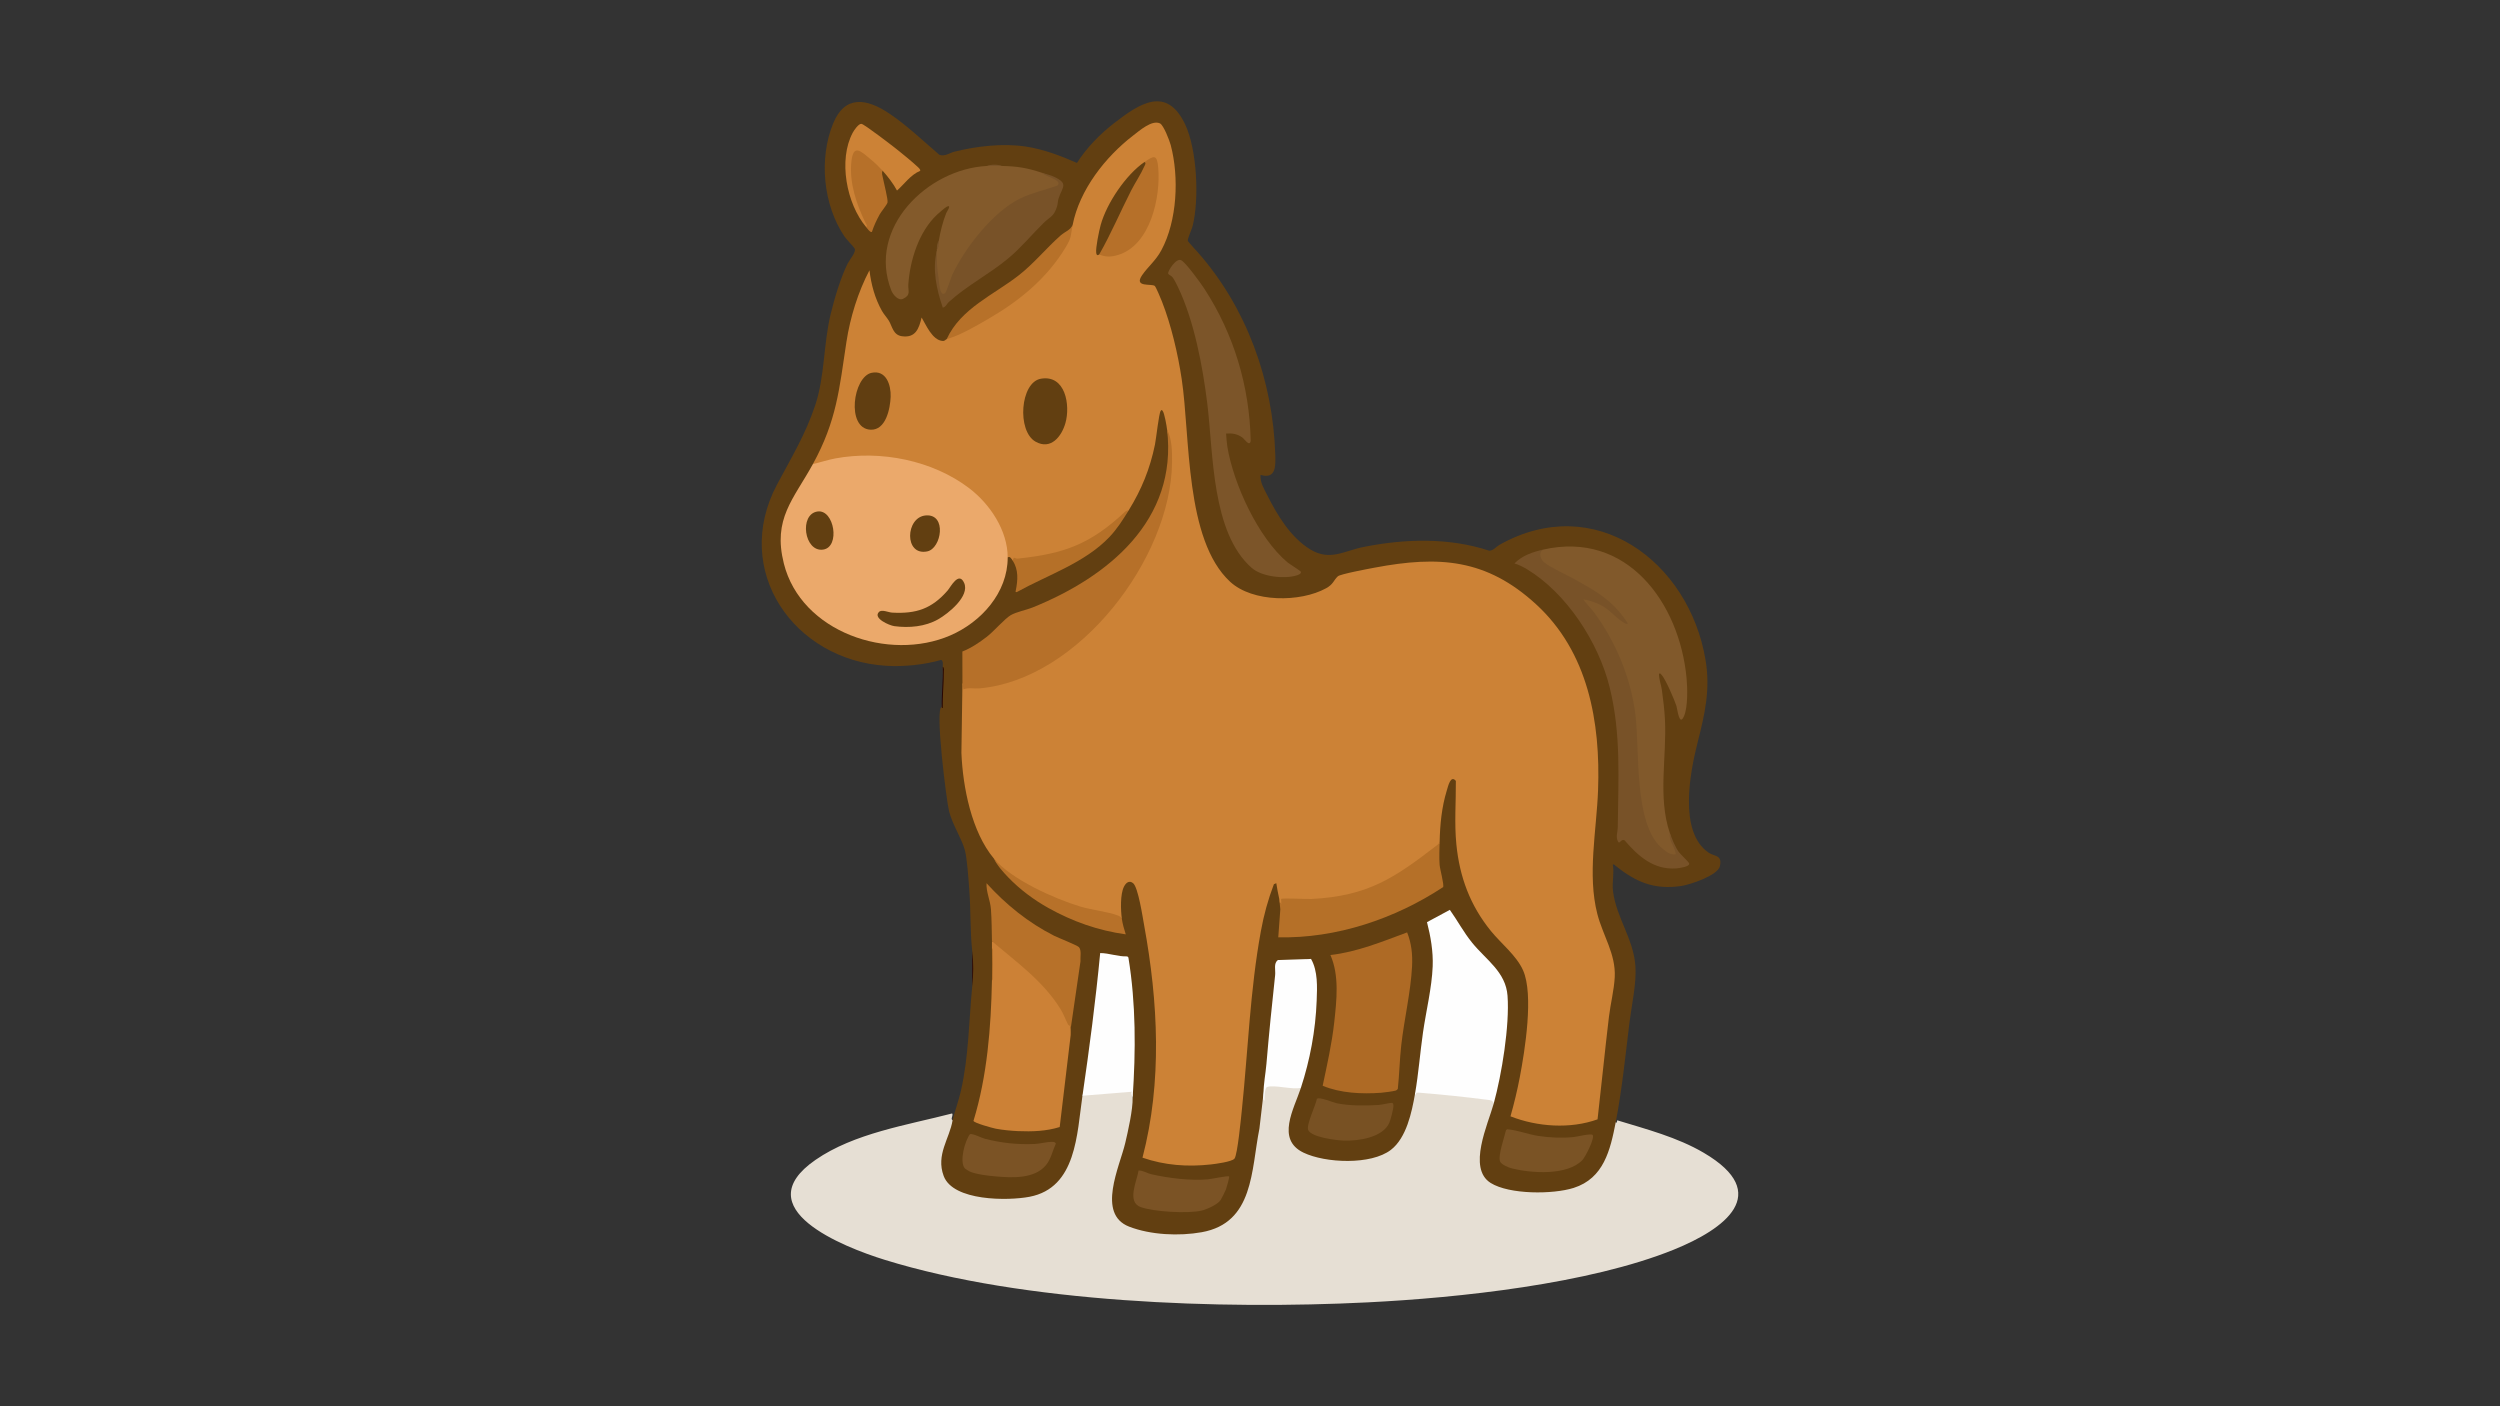 <?xml version="1.0" encoding="UTF-8"?>
<svg id="uuid-d919592a-3752-4772-b2ee-7ac4841e37e9" data-name="Layer 1" xmlns="http://www.w3.org/2000/svg" viewBox="0 0 1920 1080">
  <rect x="0" y="0" width="1920" height="1080" fill="#333333" stroke="none"/>
  <defs>
    <style>
      .uuid-4f151c3a-8885-4c8c-81e0-46808fabcc18 {
        fill: #ae6a25;
      }

      .uuid-325b2730-05ac-4dd4-aa8e-6f82cfc7290f {
        fill: #81592b;
      }

      .uuid-31b86ebd-d53a-4b20-83b5-a3e9d51ed57f {
        fill: #b77129;
      }

      .uuid-f62c18a2-5eba-4231-9cd3-a6769d6f4573 {
        fill: #b67029;
      }

      .uuid-ff5dc743-f040-4e36-870f-c993d51b5523 {
        fill: #e6dfd4;
      }

      .uuid-2f2ad009-db49-4629-8a60-ae82d9a51e40 {
        fill: #cc8236;
      }

      .uuid-0857a6c3-64b7-48cd-81fa-aa3db121f8ff {
        fill: #eba96b;
      }

      .uuid-127237ed-b689-4ba9-91d5-bf4a9d11e52e {
        fill: #623f11;
      }

      .uuid-f81b4747-b0c6-4464-9057-d3e22a382578 {
        fill: #280300;
      }

      .uuid-1d1fce4d-d5af-4ab5-84cc-d04d463392f6 {
        fill: #7a5325;
      }

      .uuid-732a1dbc-97d7-47ef-8e00-676fe7044739 {
        fill: #7c5529;
      }

      .uuid-7c832534-54df-4ac8-ac3a-5c8a96b155d0 {
        fill: #785228;
      }

      .uuid-fb0f051d-7362-4e77-842b-56bc9b3f393e {
        fill: #fefefe;
      }

      .uuid-7f421efd-c4bf-4575-9a33-7628e48f1c86 {
        fill: #785123;
      }

      .uuid-6bdb0808-42e2-4a60-b3de-9957857f2295 {
        fill: #b57028;
      }

      .uuid-9baf9fae-d94f-4847-8b07-f153c021d6b1 {
        fill: #cc8136;
      }

      .uuid-d81eb8c0-6793-473a-b88f-bde8086bc906 {
        fill: #280501;
      }

      .uuid-bee8a6f4-516b-4dde-9bf4-3cd35dd42211 {
        fill: #7b5325;
      }

      .uuid-9ad5b40d-66b8-40eb-9e57-6718a9943427 {
        fill: #613e11;
      }

      .uuid-d6680179-f953-412b-aeb8-3cabb9b0f454 {
        fill: #835a2b;
      }
    </style>
  </defs>
  <path class="uuid-127237ed-b689-4ba9-91d5-bf4a9d11e52e" d="M724.04,512.06c-.07-1.8.61-4.02-1.13-5.27-13.11,3.75-28.61,5.39-42.35,4.54-70.96-4.37-118.81-73.14-83.86-139.08,11.03-20.82,21.84-38.28,29.45-61.22,7.35-22.14,6.22-46.65,11.8-69.81,2.76-11.46,7.87-28.68,13.15-38.99,1.48-2.89,6.56-8.62,5.31-11.3-.55-1.19-6.31-6.98-7.96-9.44-16.24-24.22-19.65-59.5-8.65-86.53,9.04-22.23,25.84-19.41,43.22-7.74,13.84,9.3,25.86,21.01,38.52,31.75,4.46,1.33,7.72-1.56,11.54-2.5,17.19-4.23,37-6.57,54.59-3.93,13.67,2.05,26.85,7.07,39.42,12.59,7.43-11.66,17.56-22.01,28.47-30.49,19.7-15.3,40.55-29.07,54.71,1.08,9.07,19.33,10.87,57.5,5.6,78.11-.67,2.6-4.05,9.58-3.59,11.25.16.57,6.65,7.6,7.79,8.89,37.3,42.3,57.58,98.33,59.34,155.26.26,8.56.6,19.08-11.32,15.49-.54,5.64,2.72,10.74,5.16,15.61,7.73,15.42,18.09,32.59,33.13,41.68s25.77,1.07,40.87-1.94c31.84-6.34,65.4-7.33,96.51,2.88,3.19-.08,5.25-3.05,7.71-4.44,73.34-41.42,145.79,12.78,158.39,88.4,3.8,22.79-.6,41.61-6.08,63.2-5.75,22.65-14.9,68.95,8.49,84.77,4.57,3.09,10.41,1.46,8.67,10.18-1.45,7.3-23.15,14.44-29.92,15.41-20.75,2.99-34.51-3.03-50.15-15.4-.76-.6-.97-1.46-2.27-1.12,1.32,6.68-.7,13.48.19,20.58,2.56,20.27,15.86,36.66,17.21,57.59.87,13.46-2.89,29.61-4.56,43.11-3.1,25.09-5.74,51.9-10.59,76.69l1.11,2.18c-4.48,24.2-11.45,44.85-37.93,50.98-16.06,3.72-55.64,4.42-65.64-10.77-8.42-12.79,1.53-42.68,7.01-56.11l1.75-.63-.84-2.71c5.71-23.57,10.24-48.3,10.21-72.64-.02-14.19-2.68-20.11-11.65-30.66-12.61-11.97-22.75-25.53-31.78-40.67l-15.51,8.14c4.94,17.44,5.34,35.4,2.01,53.27-4.23,25.06-8.06,50.21-11.49,75.42l-1.41,2.28,1.19,1.97c-2.66,13.74-6.01,30.54-16.64,40.48-13.12,12.27-39.64,12.05-56.33,8.75-36.12-7.14-28.6-28.09-17.88-54.53l2.01-1.2c-.21-1.66-.4-3.39.01-5.03,6.14-24.76,12.76-51.46,10.69-76.91-.3-3.7-1.44-12.94-3.76-15.53-.8-.89-22.92.19-24.04.64-.59.24-1.15,2.33-1.21,3.13-1.99,25.99-4.36,52.94-7.04,79.19-.66,6.44-1.41,12.87-3.37,19.04-.72,2.66-.43,4.47.89,5.41-2.23,20.44-5.32,41.28-9.44,61.78-7.12,34.77-31.64,43.89-64.91,42.19-35.85-1.83-52.01-12.16-41.14-48.43,5.71-18.47,11.46-37.17,12.61-56.67l1.5-1.26-1.12-6.24c1.78-33.55,2.33-67.69-4-100.76-6.11-.59-12.19-1.43-18.24-2.5l-.61-.91c-2.49,32.14-6.29,64.37-11.22,96.26-.67,4.32-2.01,8.5-3.35,12.64l1.25,1.97c-.55,9.3-2.4,21.33-4.28,30.5-6.99,34.04-20.44,48.38-56.02,48.25-26.29-.09-58.66-5.57-49.24-39.99,2.53-6.84,4.8-13.74,6.81-20.72l1.74-1.13c1.93-7.61,4.68-14.98,6.43-22.66,6-26.28,6.12-53.66,8.68-80.1.45-9.07.5-18.14,0-27.2-1.66-15.31-1.06-31.64-2.27-47.22-.58-7.49-1.61-24.19-3.48-30.68-2.53-8.82-9.27-18.93-12.02-29.38-1.88-7.13-11.14-80.01-5.64-80.12,1.02-10.28,1.28-20.6.76-30.98Z"/>
  <path class="uuid-ff5dc743-f040-4e36-870f-c993d51b5523" d="M999.09,835.47c-5.33,16.23-19.23,39.57,2,49.76,16.84,8.09,51.87,9.63,67.14-2.16,11.92-9.2,16.03-28.83,18.51-43.07.5-.49.91-1.25,1.22-2.26,18.88.93,38.27,3.36,56.98,5.76,1.99.26,2.74,1.61,2.24,4.05-4.3,15.61-20.38,49.65-2.38,60.94,14.4,9.02,47.9,8.86,63.74,3.83,23.18-7.36,28.16-29.08,32.33-50.41l.76.37.39-1.89c22.4,6.82,46.17,13.03,66.47,24.96,53.35,31.33,15.96,58.63-23.06,74.4-65.16,26.32-164.8,36.97-235.32,40.48-112.17,5.58-263.54.58-370.82-32.74-31.35-9.74-107.02-39.32-52.97-76.71,29.73-20.56,70.48-26.71,104.9-35.65.8,1.03-.25,2.69-.35,4.07-.04.54.73,1.12.71,1.21-2.3,14.11-12.94,26.34-6.84,42.73,7.22,19.41,49.38,19.16,65.93,15.99,36.16-6.94,36.39-48.42,40.65-77.6l.57-1.56c12.32-1.07,24.64-2.01,36.96-2.8.6,1.68.93,3.64,1,5.87.29,8.75-3.54,25.78-5.66,34.77-4.28,18.13-22.13,54.52,2.99,64.25,16.52,6.4,38.35,7.39,55.72,4.28,40.16-7.2,37.91-47.65,44.33-79.59l3.12-26.73c1.28-7.08,1.44-7.29,8.75-7.16,6.27.91,12.54,1.34,18.81,1.31l1.15,1.32Z"/>
  <path class="uuid-d81eb8c0-6793-473a-b88f-bde8086bc906" d="M724.04,512.06c1.25.78.76,2.87.77,4.15.1,9.28-1.04,18.31-.78,27.59-.86.13-.69-.76-.75-.76-.3-10.36,1.17-20.61.76-30.98Z"/>
  <path class="uuid-f81b4747-b0c6-4464-9057-d3e22a382578" d="M746.71,757.64v-27.2c1.01,9.3.91,17.84,0,27.2Z"/>
  <path class="uuid-2f2ad009-db49-4629-8a60-ae82d9a51e40" d="M823.78,172.79c5.29-27,25.18-52.36,46.5-68.73,4.88-3.75,14.41-12.19,20.57-9.3,2.82,1.32,7.39,13.35,8.27,16.67,6.51,24.57,4.98,58.18-7.2,80.76-4.4,8.15-10.3,12.59-14.81,19.19-6.62,9.68,7.46,6.19,9.78,8.25.92.82,4.73,9.98,5.48,11.9,7.14,18.26,12.27,40.22,15.18,59.62,6.65,44.25,2.38,123.32,37.12,155.57,17.31,16.07,53.91,16.02,73.82,5.03,5.63-3.11,5.58-5.98,8.98-9.15,1.85-1.72,23.71-5.8,28.13-6.63,49.51-9.35,85.92-6.89,124.09,28.1,40.09,36.75,49.55,90.44,47.62,142.85-1.13,30.73-8.31,64.82-.57,94.96,4.25,16.55,14.3,30.86,13.38,48.57-.51,9.79-3.26,20.57-4.43,30.32-3.16,26.26-5.74,52.6-8.77,78.88-21.04,7.56-46.19,5.77-66.87-2.31,2.82-9.93,5.25-20.01,7.18-30.17,3.93-20.59,10.75-63.23,2.52-81.89-5.03-11.41-16.95-20.66-24.8-30.36-15.87-19.59-23.98-41.35-26.46-66.48-1.6-16.21-.27-32.49-.39-48.72-4.02-4.85-5.96,4.14-6.96,7.39-3.91,12.75-5.21,26.17-5.5,39.45-.36,2-.62,3.19-2.25,4.62-34.28,30.12-73.14,44.11-117.87,40.45-.35,5.92-2.91,3.07-3.05-1.25-.95-3.93-1.61-8.09-2.27-12.09l-1.85.79c-4.58,12.11-7.66,23.34-10,36.09-8.3,45.28-9.84,91.55-14.6,137.28-.59,5.7-3.35,34.63-5.68,37.39-2.06,2.44-14.6,4.06-18.21,4.46-17.86,1.99-35.41.68-52.42-5.21,15.23-58.37,12.02-119.62,1.27-178.45-1.12-6.11-4.55-29.12-8.46-32.34-3.11-2.56-5.63-.15-7.07,2.73-2.9,5.78-2.48,17.96-1.61,24.46-2.58-.47-5.28-1.28-8.09-2.43-23.57-4.05-46.06-11.74-66.9-23.86-9.04-5.26-17.55-10.8-23.24-19.8-17.22-20.57-23.9-54.95-24.97-81.2l.79-53.3c1.34-.22,2,.63,1.96,2.56,51.91.56,97.14-37.08,125.07-78.78,22.86-34.14,38.73-78.03,30.14-118.73-.33-2.76-2.01-12.65-3.4-14.36-.67-.83-.87-.96-1.53,0-1.42,2.05-3.43,21.2-4.38,25.85-3.8,18.59-10.34,34.6-20.17,50.48-23.04,25.22-55.34,37.8-89.16,38.54-.87-1.34-2.18-3.68-3.78-2.27l-1.56-2.11c-7.84-64.01-91.11-86.28-145.22-68.8l-2.83-.87c18.34-33.47,20.25-57.5,25.79-93.97,2.82-18.55,8.94-38.35,17.66-54.88,1.29,10.88,4.19,21.64,9.59,31.21,1.51,2.68,3.75,5.01,5.3,7.55,2.61,4.26,3.21,10.94,10.01,11.9,10.53,1.48,13.09-5.8,15.15-14.38,3.44,5.74,8.19,17.38,16.07,18.01,1.93.16,2.27-1.13,3.2-1.39l2.63-2.41c35.41-15.26,70.76-38.32,89.73-73.01,1.14-4.21,2.59-8.29,4.36-12.23Z"/>
  <path class="uuid-0857a6c3-64b7-48cd-81fa-aa3db121f8ff" d="M773.91,428.19c0,27.05-20.4,49.59-44.07,59.82-47.16,20.39-114.62-2.4-127.86-55.27-8.63-34.45,7.47-49.25,22.32-76.34,5.75-1.3,11.39-3.25,17.21-4.33,34.69-6.42,74.58,1.36,102.87,22.91,15.97,12.17,29.54,32.52,29.53,53.21Z"/>
  <path class="uuid-325b2730-05ac-4dd4-aa8e-6f82cfc7290f" d="M1184.97,422.14c64.42-14.83,104.88,40.78,110.31,98.61.72,7.65,1.07,22.07-1.89,29.08-3.7,8.79-5.1-5.26-5.9-7.7-1.54-4.7-8.46-20.9-11.53-23.99-.58-.58-1.2-1.59-1.85-.42-.02,4.07,1.69,8.44,2.21,12.14,1,7.01,1.99,15.62,2.36,22.65,1.49,28.58-5.64,59.67,3.75,87.24,1.19,5.48,3.17,10.76,5.93,15.83-1.33,4.18-7.07,1.31-9.57-.34-13.98-9.25-17.98-28.58-20.17-44.28-.81-5.81-1.24-11.66-1.65-17.5.04-44.01-6.4-87.51-34.84-123.39-12.47-11.93-5.52-13.51,6.21-7.53,2.45,1.25,4.53,2.42,6.78,4.04,13.22,11.91,14.46,12.01,3.73.32-14.48-11.96-30.32-21.86-47.52-29.7-5.61-2.37-15.2-10.87-6.37-15.06Z"/>
  <path class="uuid-fb0f051d-7362-4e77-842b-56bc9b3f393e" d="M1086.74,840c2.69-15.42,3.89-31.58,6.13-47.14,2.37-16.46,6.77-34.15,7.43-50.68.46-11.38-1.56-23.04-4.37-33.97l17.55-9.45c5.97,8.38,10.52,17.12,17.1,25.23,10.73,13.24,25.88,22.4,27.21,40.8,1.66,22.9-4.45,60.41-10.61,82.77-.76-2.69-2.48-2.6-5-2.93-16.66-2.16-34.57-4.02-51.32-5.38-.93-.08-2-.21-2.89-.02-.72.15-.35,2.76-1.24.77Z"/>
  <path class="uuid-9baf9fae-d94f-4847-8b07-f153c021d6b1" d="M761.82,722.88l3.45.94c19.07,15.37,37.24,30.03,50.74,50.79,2.7,4.15,5.98,10.87,6.26,15.52.16,1.59-.04,3.28,0,4.89l-8.42,70.54c-10.26,3.23-21.3,3.6-31.99,3.14-5.26-.23-11.85-.88-17.04-1.85-2.48-.47-16.95-4.45-17.18-6.04,10.57-34.53,13.43-71.65,14.18-107.7.98-7.89.97-17.03,0-24.94-.03-1.76.04-3.53,0-5.29Z"/>
  <path class="uuid-f62c18a2-5eba-4231-9cd3-a6769d6f4573" d="M896.32,329.96c3.85,7.14,3.91,17.26,3.81,25.34-.85,73.37-71.51,166.54-147.77,173.37-4.11.37-8.6-.8-12.45.77l-.76-4.53-.05-24.55c6.8-2.66,13.11-6.94,18.88-11.4,5.3-4.1,13.55-13.72,18.25-16.51,4.22-2.49,11.94-3.95,16.77-5.9,58.04-23.43,111.57-66.95,103.32-136.59Z"/>
  <path class="uuid-4f151c3a-8885-4c8c-81e0-46808fabcc18" d="M1080.68,716.08c3.36,8.5,4.24,16.91,3.78,26.06-1,19.72-6.07,40.76-8.29,60.47-1.26,11.16-1.44,22.45-2.65,33.62-.38.67-.93,1.13-1.67,1.35-1.96.58-8.89,1.49-11.19,1.66-14.76,1.08-31.15.34-44.85-5.38,3.41-16.14,7.07-32.27,8.88-48.73,1.85-16.81,4.02-35.92-2.93-51.67,20.5-2.33,39.76-10.3,58.93-17.39Z"/>
  <path class="uuid-732a1dbc-97d7-47ef-8e00-676fe7044739" d="M941.65,332.98c.23,3.21.44,6.86.95,10.01,4.67,28.68,23.75,70.13,46.28,88.98,1.36,1.14,10.02,6.49,10.2,7.19.38,1.57-2.15,2.41-3.26,2.76-9.6,2.94-26.76,1.03-34.52-5.79-30.94-27.18-29.39-87.99-34.09-126.1-3.51-28.52-10.04-63.43-22.45-89.39-1.04-2.18-2.9-5.99-4.31-7.78-.91-1.16-3.02-1.82-3.31-2.79-.49-1.63,6.18-12.47,10.16-10.14,3.73,2.18,14.76,17.4,17.59,21.74,22.73,34.87,34.8,75.17,35.65,116.97-.86,4.73-4.77-1.45-6.42-2.64-3.81-2.75-7.82-3.43-12.47-3.03Z"/>
  <path class="uuid-d6680179-f953-412b-aeb8-3cabb9b0f454" d="M758.04,127.45c3.74-.73,7.6-.7,11.33,0,12.25.26,19.44,1.49,30.98,5.29l8.91,3.77c4.25,1.73,7.96,5.15,2.15,7.85-18.73,4.89-33.02,10.54-47.17,23.99-15.99,15.2-29.31,34.81-36,55.47-.95,2.72-3.28,4.46-5.84,2.45-2.96-2.33-4.31-29.69-2.9-33.84,0-.25,0-.5,0-.76l1.51-6.8c1.11-6.89,3.09-14.68,5.67-21.16.31-.78,4.68-7.12.37-4.92-1.32.67-6.12,4.86-7.47,6.13-13.84,13.01-20.75,34.92-21.99,53.59-.33,4.98,2.25,8.03-4.11,11.02-3.59,1.68-7.7-3.28-8.9-6.33-18.83-47.86,27.53-93.42,73.46-95.75Z"/>
  <path class="uuid-7c832534-54df-4ac8-ac3a-5c8a96b155d0" d="M1184.97,422.14c-3.41,2.49-2.06,7,.69,9.51,4.07,3.72,18.42,10.28,24.23,13.55,12.6,7.09,23.95,13.21,33.65,24.53.92,1.07,6.21,8.05,6.4,8.71.8,2.71-5.63-2.03-6.41-2.66-5.23-4.21-8.32-8.25-14.96-11.48-3.28-1.6-9.03-3.65-12.61-4.01,2.27,3.44,5.42,6.21,7.88,9.5,16.81,22.44,28.63,50.59,32.15,78.92,3.38,27.17-1.28,82.92,19.64,102.01,2.86,2.61,7.4,6.46,11.36,5.27-.57-6.03-5.66-9.83-4.54-16.24,1.46,4.3,4.2,10.92,6.8,14.53,1.22,1.7,7.7,7.66,8.02,8.86.66,2.55-8.02,3.66-9.92,3.8-17.24,1.25-29.27-9.38-39.65-21.56-2.68-1.46-3.8,3.12-4.93,1.19-2.15-3.65-.37-7.51-.33-10.94.35-37.03,2.74-71.54-6.26-107.9-8.49-34.3-32.99-72.19-63.53-90.61-2.75-1.66-6.47-3.52-9.57-4.41,5.99-6.05,13.86-8.72,21.91-10.57Z"/>
  <path class="uuid-6bdb0808-42e2-4a60-b3de-9957857f2295" d="M1105.63,646.56c-.12,5.55-.42,12.31.01,17.74.27,3.42,3.58,15.14,2.67,17.01-36.93,24.29-81.99,39.55-126.6,38.54l1.58-21.53-.82-7.93c.2.81.75,3.71,1.5,3.77.17-.83-.22-3.55,0-3.78.81-.82,19.71.2,23.08.04,43.69-2.19,64-16.21,96.75-41.46,1.1-.84,1.26-1.1,1.83-2.39Z"/>
  <path class="uuid-fb0f051d-7362-4e77-842b-56bc9b3f393e" d="M869.87,843.02c-.02-.59-1.53-3-.75-4.54l-37.78,3.03c5.31-36.4,10.12-72.94,13.6-109.57,7.01.06,13.75,2.85,20.8,2.56l.86.81c5.84,35.56,5.69,71.83,3.27,107.72Z"/>
  <path class="uuid-fb0f051d-7362-4e77-842b-56bc9b3f393e" d="M970.37,840c.02-7.77,1.61-15.36,2.26-23.05,1.93-22.82,4.21-45.33,6.68-68.11.42-3.84-1.38-9.15,2.19-11.56l25.38-.82c5.33,9.37,4.72,21.57,4.32,32.17-.85,22.59-5.13,45.54-12.12,66.84-6.62,1.58-20.38-2.56-25.97-.66-1.93.66-2.06,8.37-2,10.48-1.4-.42-.75-4.04-.75-5.29Z"/>
  <path class="uuid-31b86ebd-d53a-4b20-83b5-a3e9d51ed57f" d="M822.27,790.13c-.35-3.48-1.22-1.82-2.11-3.53-1.88-3.6-3.32-7.72-5.44-11.21-13.2-21.66-33.94-36.4-52.9-52.51-.18-7.82-.19-16.86-.77-24.55-.52-6.93-3.78-13.32-3.39-20.03,14.78,16.32,32.11,30.36,51.85,40.33,3.23,1.63,17.96,7.4,19.15,8.81,2.12,2.52.85,7.74,1.15,10.92l-7.54,51.77Z"/>
  <path class="uuid-7c832534-54df-4ac8-ac3a-5c8a96b155d0" d="M800.36,132.74c3.11,1.02,6.36,1.7,9.35,3.11,11.18,5.28,6.1,7.75,3.25,16.67-.65,2.04-.52,4.17-1.23,6.33-2.56,7.78-5.34,7.57-10.26,12.4-9.15,8.99-17.28,18.99-27.18,27.22-14.53,12.09-31.75,20.85-45.75,33.59-1.47,1.34-2.06,3.71-4.49,4.19-4.75-13.95-8.17-29.12-4.55-43.83-.25,7.4.2,13.6,1.31,20.98.39,2.62.73,14.45,4.76,11.92,1.44-.9,4.64-11.89,5.88-14.52,9.87-20.77,31.13-48.07,51.98-58.34,8.83-4.35,19.36-6.64,28.62-9.94,4.54-4.43-9.86-6.88-11.71-9.8Z"/>
  <path class="uuid-1d1fce4d-d5af-4ab5-84cc-d04d463392f6" d="M1157.49,867.25c8.08.72,16.21,3.98,24.14,5.18,8.67,1.32,18.44,1.72,27.14.8,2.63-.28,13.39-3,14.42-1.54,1.71,2.44-5.61,16.86-7.98,19.31-11.62,12.01-39.02,10.05-53.98,6.37-2.49-.61-8.08-2.91-9.14-5.28-1.9-4.27,3.44-19.22,4.53-24.17l.89-.68Z"/>
  <path class="uuid-bee8a6f4-516b-4dde-9bf4-3cd35dd42211" d="M943.93,903.47c.48.48-1.91,8.73-2.42,10.04-.56,1.44-3.25,6.8-4.03,8.06-2.13,3.43-10.67,7.22-14.53,8.14-10.55,2.5-36.74.95-46.82-2.64-11.05-3.93-2.95-19.99-1.71-28.13,3.47-.06,6.46,2.11,9.63,2.83,13.2,3.04,30.22,5.16,43.63,3.96,2.35-.21,15.55-2.96,16.25-2.26Z"/>
  <path class="uuid-bee8a6f4-516b-4dde-9bf4-3cd35dd42211" d="M740.89,897.21c-4.17-5.23.12-20.98,4.03-26.17,2.14-.7,8.85,2.86,11.43,3.52,12.87,3.3,25.07,4.6,38.36,4.01,3.85-.17,9.44-1.65,12.83-1.61,1.34.02,2.55-.1,3.39,1.22-2.51,5.44-3.72,11.86-7.57,16.58-8.85,10.81-26.27,9.81-38.88,8.7-5.73-.5-14.53-1.51-19.7-3.72-.74-.32-3.48-2.04-3.88-2.54Z"/>
  <path class="uuid-7f421efd-c4bf-4575-9a33-7628e48f1c86" d="M1011.35,843.96c1.57-1.94,12.42,2.78,15.5,3.4,9.76,1.97,22.16,1.89,32.02,1.25,2.22-.14,9.16-1.79,10.14-1.61,1.07.2,1.13,1.48,1.13,2.41,0,2.48-2.09,10.4-3.13,12.81-4.96,11.49-23.93,14.13-34.94,13.77-5.77-.19-24.81-2.55-27.33-8.05-1.79-3.91,5.8-19.08,6.6-23.97Z"/>
  <path class="uuid-31b86ebd-d53a-4b20-83b5-a3e9d51ed57f" d="M727.06,260.44c10.86-23.69,36.18-33.96,55.52-49.13,11.74-9.21,21.01-20.82,32.12-30.6,3.21-2.82,7.39-3.93,9.08-7.92-1.6,8.16-.57,9.22-5.27,17.02-14.4,23.9-35.35,41.11-59.18,54.92-9.7,5.62-21.63,12.7-32.26,15.72Z"/>
  <path class="uuid-2f2ad009-db49-4629-8a60-ae82d9a51e40" d="M665.1,174.3c-14.95-17.84-21.47-51.48-10.15-72.49,1.01-1.87,4.44-6.91,6.64-6.69s24.62,17.49,28.05,20.26c4.75,3.84,10.32,8.33,14.76,12.44.62.57,2.91,2.47,2.25,3.4-7.4,3.1-11.95,10.01-17.75,15.13-2.74-5.16-6.99-10.73-10.96-15.12l-2.29-.25c-1.61-1.73-15.62-15.46-17.99-13.79-8.06,5.68,2.86,47.3,9.3,55.03.62,1.83-.03,2.8-1.86,2.07Z"/>
  <path class="uuid-6bdb0808-42e2-4a60-b3de-9957857f2295" d="M866.85,391.92c-4.48,7.25-8.75,14.11-14.72,20.41-18.94,19.98-47.45,29.21-71.05,42.29-1.15.36-1.2.03-.99-.98,1.61-8.04,2.28-15.99-2.39-23.18,1.24-3.79,1.32-1.17,4.11-1.47,36-3.79,55.67-11.25,82-35.75,1-.93,1.71-1.18,3.05-1.32Z"/>
  <path class="uuid-f62c18a2-5eba-4231-9cd3-a6769d6f4573" d="M677.95,131.23c-1.21,1.15-.13,4.03.14,5.53.65,3.58,4.06,16.51,3.51,18.83-.38,1.61-4.83,6.92-6.04,9.14-2.32,4.25-4.44,8.72-5.93,13.35-1.22.88-3.85-2.97-4.52-3.78,1.52-.45,0-2.26-.37-3.03-6.83-14.13-12.45-30.39-10.95-46.45,1.41-15.14,7.44-8.6,15.11-2.29,3.09,2.54,6.36,5.72,9.06,8.7Z"/>
  <path class="uuid-31b86ebd-d53a-4b20-83b5-a3e9d51ed57f" d="M861.56,705.5c.54,4.03,1.79,8.21,3.02,12.09-21.28-2.96-40.79-9.86-59.44-20.27-11.22-6.26-21.93-14.28-30.86-23.54-3.82-3.97-8.74-9.45-10.95-14.37,13.38,15.98,46.24,30.75,66.33,36.81,8.95,2.7,21.29,3.9,29.25,7.02,1.33.52,1.86,1.16,2.64,2.27Z"/>
  <path class="uuid-31b86ebd-d53a-4b20-83b5-a3e9d51ed57f" d="M761.82,753.1c.17-8.27.14-16.67,0-24.94,1.25.78.76,2.87.77,4.15.06,5.54.07,11.11,0,16.65-.02,1.28.48,3.36-.77,4.15Z"/>
  <path class="uuid-7c832534-54df-4ac8-ac3a-5c8a96b155d0" d="M769.38,127.45c-3.68-.08-7.68-.19-11.33,0,2.95-1.28,8.54-1.26,11.33,0Z"/>
  <path class="uuid-7c832534-54df-4ac8-ac3a-5c8a96b155d0" d="M719.51,191.68c.06-2.25.07-4.98,1.51-6.8-.35,2.14.51,4.99-1.51,6.8Z"/>
  <path class="uuid-f62c18a2-5eba-4231-9cd3-a6769d6f4573" d="M844.18,195.46c.2-1.8.43-3.65,1.22-5.29,10.7-22.18,22.09-44.8,33.54-65.73,7.09-4.85,9.63-6.34,10.57,4.17,2.03,22.64-5.97,59.88-30.97,67.24-5.53,1.63-9.22,1.64-14.35-.38Z"/>
  <path class="uuid-127237ed-b689-4ba9-91d5-bf4a9d11e52e" d="M799.4,290.85c18.89-3.23,22.72,20.31,18.87,33.98-2.94,10.42-11.26,20.99-22.98,14.36-14.44-8.17-11.8-45.62,4.12-48.34Z"/>
  <path class="uuid-9ad5b40d-66b8-40eb-9e57-6718a9943427" d="M669.43,286.31c11.17-2.32,14.91,9.39,14.59,18.37-.32,9.05-3.64,25.98-15.54,25.33-18.81-1.02-13.36-40.73.95-43.7Z"/>
  <path class="uuid-127237ed-b689-4ba9-91d5-bf4a9d11e52e" d="M844.18,195.46c-.15-.06-1.81,1.71-2.27-1.14-.61-3.77,2.24-17.29,3.41-21.52,4.59-16.66,19.34-38.59,33.62-48.37,1.55.71.32,2.34-.1,3.3-2.67,6.13-7.03,12.55-10.12,18.6-8.32,16.31-15.45,33.22-24.54,49.13Z"/>
  <path class="uuid-127237ed-b689-4ba9-91d5-bf4a9d11e52e" d="M675.11,469.94c2.15-2.1,7.25.4,10.03.55,18.59,1.04,30.48-3,42.66-17.01,2.29-2.64,8.53-15.03,12.65-5.82,4.57,10.19-12.18,23.56-19.96,27.98-9.96,5.66-22.34,6.77-33.66,5.24-3.82-.52-16.72-6.09-11.73-10.95Z"/>
  <path class="uuid-127237ed-b689-4ba9-91d5-bf4a9d11e52e" d="M711.03,395.85c16.35-1.3,12.07,25.35,1.12,27.62-17.9,3.73-16.88-26.37-1.12-27.62Z"/>
  <path class="uuid-127237ed-b689-4ba9-91d5-bf4a9d11e52e" d="M627.9,392.82c12.82-1.76,17.62,27.32,4.28,29.27-14.62,2.14-18.62-27.3-4.28-29.27Z"/>
</svg>